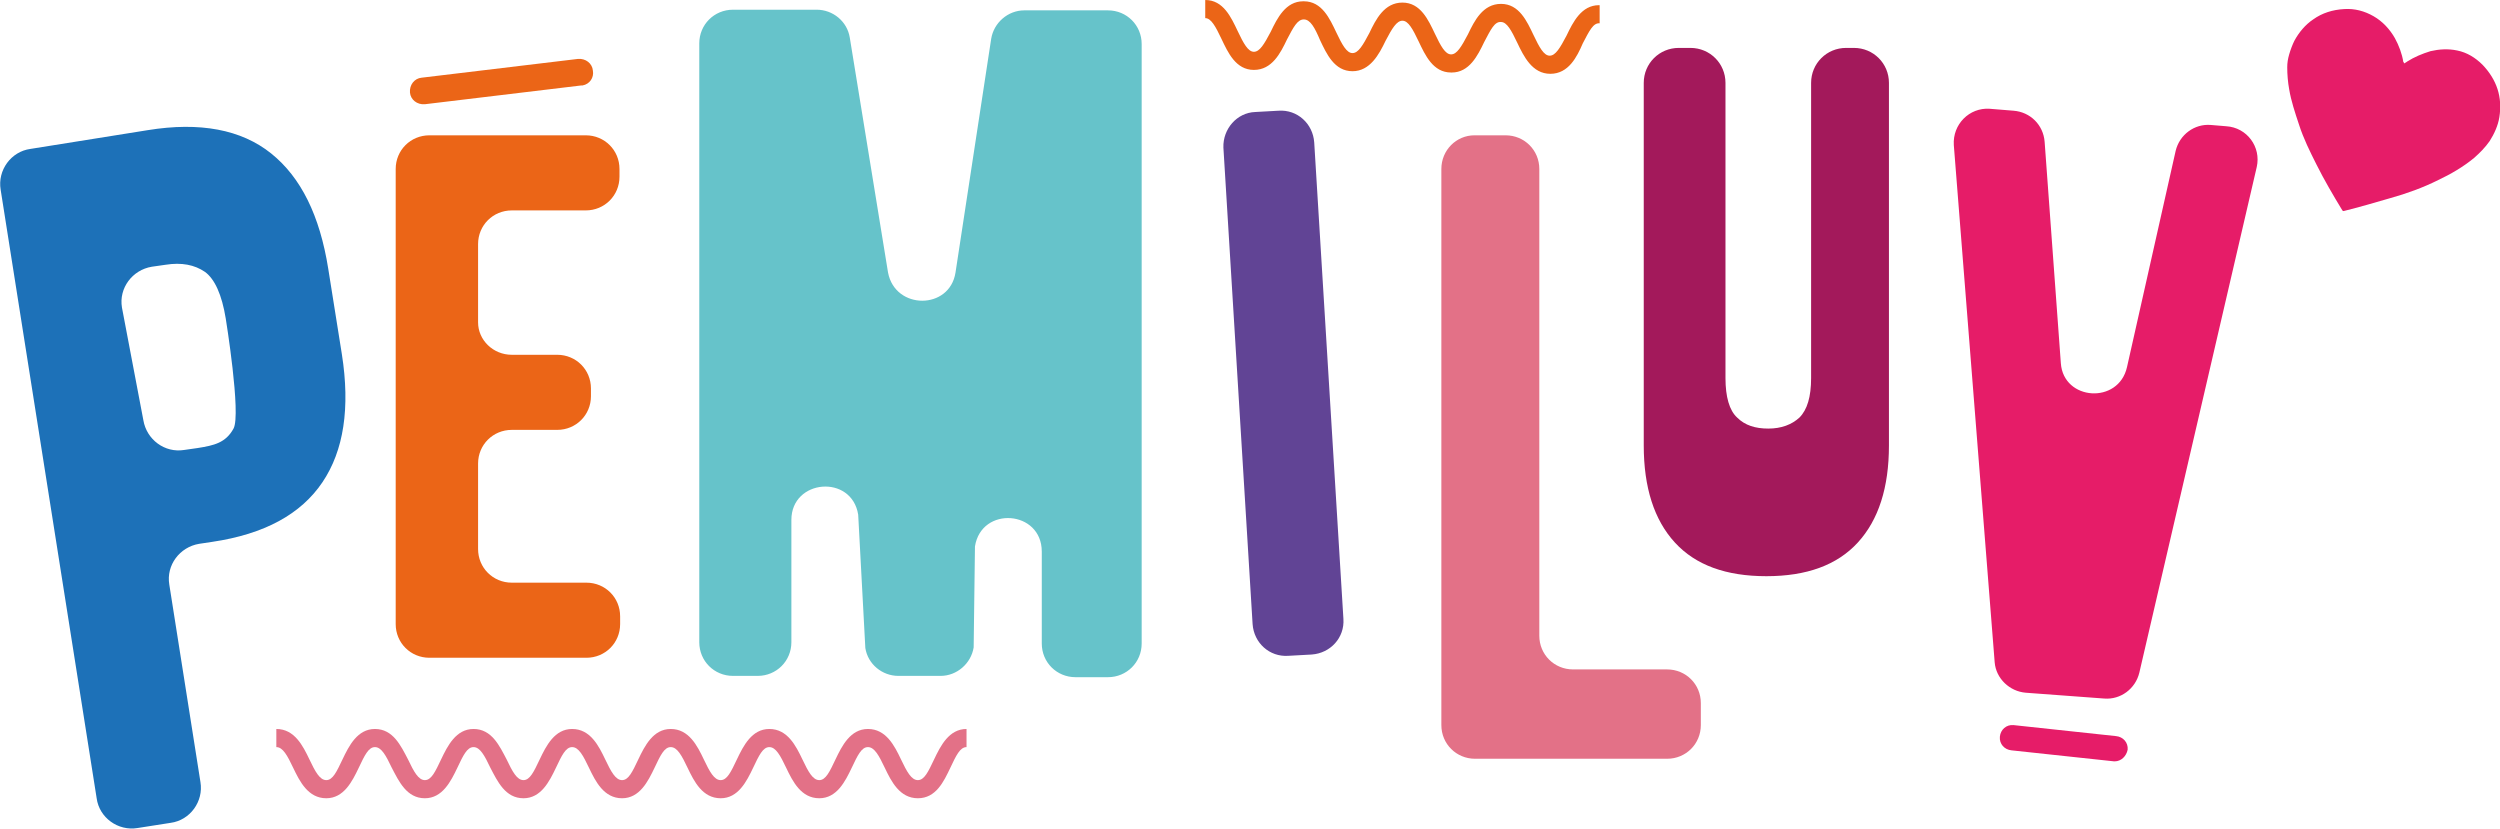 <svg width="208" height="69" viewBox="0 0 208 69" fill="none" xmlns="http://www.w3.org/2000/svg">
<g clip-path="url(#clip0_147_10)">
<path d="M76.367 66.415C74.856 66.415 74.155 65.014 73.615 63.883C73.129 62.859 72.751 62.159 72.212 62.159C71.672 62.159 71.348 62.859 70.862 63.883C70.323 65.014 69.621 66.415 68.164 66.415C66.653 66.415 65.951 65.014 65.412 63.883C64.926 62.859 64.548 62.159 64.008 62.159C63.469 62.159 63.145 62.859 62.659 63.883C62.119 65.014 61.418 66.415 59.961 66.415C58.449 66.415 57.748 65.014 57.208 63.883C56.722 62.859 56.345 62.159 55.805 62.159C55.265 62.159 54.941 62.859 54.456 63.883C53.916 65.014 53.214 66.415 51.757 66.415C50.246 66.415 49.544 65.014 49.005 63.883C48.519 62.859 48.141 62.159 47.602 62.159C47.062 62.159 46.738 62.859 46.252 63.883C45.712 65.014 45.011 66.415 43.554 66.415C42.043 66.415 41.395 65.014 40.801 63.883C40.316 62.859 39.938 62.159 39.398 62.159C38.858 62.159 38.535 62.859 38.049 63.883C37.509 65.014 36.807 66.415 35.35 66.415C33.839 66.415 33.191 65.014 32.598 63.883C32.112 62.859 31.734 62.159 31.195 62.159C30.655 62.159 30.331 62.859 29.845 63.883C29.306 65.014 28.604 66.415 27.147 66.415C25.636 66.415 24.934 65.014 24.394 63.883C23.909 62.859 23.531 62.159 22.991 62.159V60.651C24.502 60.651 25.204 62.051 25.744 63.183C26.229 64.206 26.607 64.906 27.147 64.906C27.687 64.906 28.01 64.206 28.496 63.183C29.036 62.051 29.737 60.651 31.195 60.651C32.706 60.651 33.353 62.051 33.947 63.183C34.433 64.206 34.811 64.906 35.35 64.906C35.89 64.906 36.214 64.206 36.7 63.183C37.239 62.051 37.941 60.651 39.398 60.651C40.909 60.651 41.557 62.051 42.151 63.183C42.636 64.206 43.014 64.906 43.554 64.906C44.093 64.906 44.417 64.206 44.903 63.183C45.443 62.051 46.144 60.651 47.602 60.651C49.113 60.651 49.814 62.051 50.354 63.183C50.84 64.206 51.218 64.906 51.757 64.906C52.297 64.906 52.621 64.206 53.106 63.183C53.646 62.051 54.348 60.651 55.805 60.651C57.316 60.651 58.018 62.051 58.557 63.183C59.043 64.206 59.421 64.906 59.961 64.906C60.5 64.906 60.824 64.206 61.31 63.183C61.849 62.051 62.551 60.651 64.008 60.651C65.519 60.651 66.221 62.051 66.761 63.183C67.246 64.206 67.624 64.906 68.164 64.906C68.704 64.906 69.028 64.206 69.513 63.183C70.053 62.051 70.755 60.651 72.212 60.651C73.723 60.651 74.424 62.051 74.964 63.183C75.45 64.206 75.828 64.906 76.367 64.906C76.907 64.906 77.231 64.206 77.717 63.183C78.256 62.051 78.958 60.651 80.415 60.651V62.159C79.876 62.159 79.552 62.859 79.066 63.883C78.526 65.014 77.879 66.415 76.367 66.415Z" fill="#E37187"/>
<path d="M128.988 6.141C127.477 6.141 126.775 4.686 126.236 3.555C125.75 2.532 125.372 1.831 124.886 1.831C124.347 1.778 124.023 2.478 123.483 3.501C122.943 4.632 122.242 6.033 120.785 6.033C120.785 6.033 120.785 6.033 120.731 6.033C119.22 6.033 118.572 4.578 118.032 3.447C117.546 2.424 117.169 1.724 116.683 1.724C116.197 1.724 115.819 2.37 115.28 3.393C114.74 4.525 113.984 5.925 112.527 5.925C111.016 5.925 110.368 4.471 109.829 3.34C109.397 2.316 109.019 1.616 108.48 1.616C107.94 1.616 107.616 2.262 107.076 3.286C106.537 4.417 105.835 5.817 104.324 5.817C102.813 5.817 102.165 4.363 101.625 3.232C101.14 2.208 100.762 1.508 100.276 1.508V0C101.787 0 102.435 1.454 102.975 2.585C103.46 3.609 103.838 4.309 104.324 4.309C104.81 4.309 105.187 3.663 105.727 2.639C106.267 1.508 106.968 0.108 108.426 0.108C108.426 0.108 108.426 0.108 108.48 0.108C109.991 0.108 110.638 1.562 111.178 2.693C111.664 3.717 112.042 4.417 112.527 4.417C113.013 4.417 113.391 3.77 113.931 2.747C114.47 1.616 115.172 0.215 116.683 0.215C118.194 0.215 118.842 1.67 119.381 2.801C119.867 3.824 120.245 4.525 120.731 4.525C121.216 4.525 121.594 3.878 122.134 2.855C122.674 1.724 123.375 0.323 124.886 0.323C126.398 0.323 127.045 1.778 127.585 2.909C128.071 3.932 128.448 4.632 128.934 4.632C129.42 4.632 129.798 3.986 130.337 2.963C130.877 1.831 131.579 0.431 133.036 0.431C133.036 0.431 133.036 0.431 133.09 0.431V1.939C132.55 1.885 132.226 2.585 131.687 3.609C131.201 4.74 130.499 6.141 128.988 6.141Z" fill="#EB6517"/>
<path d="M12.305 10.827C16.623 10.127 20.077 10.773 22.559 12.766C25.042 14.759 26.607 17.937 27.309 22.354L28.442 29.464C29.144 33.934 28.604 37.489 26.823 40.129C25.042 42.768 22.02 44.438 17.648 45.084L16.569 45.246C14.95 45.515 13.816 47.023 14.086 48.639L16.677 65.068C16.947 66.684 15.813 68.246 14.194 68.461L11.442 68.892C9.823 69.162 8.257 68.031 8.042 66.415L0.054 15.782C-0.216 14.166 0.918 12.604 2.537 12.389L12.305 10.827ZM18.782 26.501C18.458 24.508 17.864 23.215 17.055 22.623C16.191 22.03 15.112 21.815 13.762 22.03L12.629 22.192C11.01 22.461 9.877 23.97 10.146 25.585L11.927 34.958C12.197 36.574 13.708 37.705 15.328 37.436L16.461 37.274C17.81 37.059 18.782 36.843 19.429 35.658C20.077 34.473 18.782 26.501 18.782 26.501Z" fill="#1D71B8"/>
<path d="M42.582 29.518H46.36C47.925 29.518 49.167 30.756 49.167 32.319V32.965C49.167 34.527 47.925 35.766 46.36 35.766H42.582C41.017 35.766 39.776 37.005 39.776 38.567V45.677C39.776 47.239 41.017 48.478 42.582 48.478H48.789C50.354 48.478 51.595 49.717 51.595 51.279V51.925C51.595 53.487 50.354 54.726 48.789 54.726H35.728C34.163 54.726 32.922 53.487 32.922 51.925V14.059C32.922 12.496 34.163 11.258 35.728 11.258H48.735C50.3 11.258 51.541 12.496 51.541 14.059V14.705C51.541 16.267 50.3 17.506 48.735 17.506H42.582C41.017 17.506 39.776 18.745 39.776 20.307V26.824C39.776 28.279 41.017 29.518 42.582 29.518Z" fill="#EB6517"/>
<path d="M79.498 22.677L82.466 3.232C82.682 1.885 83.869 0.862 85.219 0.862H92.181C93.746 0.862 94.987 2.101 94.987 3.663V53.541C94.987 55.103 93.746 56.342 92.181 56.342H89.482C87.917 56.342 86.676 55.103 86.676 53.541V45.892C86.676 42.445 81.656 42.068 81.117 45.461L81.009 53.864C80.793 55.211 79.606 56.234 78.256 56.234H74.748C73.399 56.234 72.212 55.265 71.996 53.918L71.402 42.822C70.862 39.429 65.843 39.859 65.843 43.253V53.433C65.843 54.995 64.602 56.234 63.037 56.234H60.986C59.421 56.234 58.18 54.995 58.18 53.433V3.609C58.18 2.047 59.421 0.808 60.986 0.808H67.948C69.297 0.808 70.485 1.778 70.701 3.124L73.885 22.677C74.478 25.801 79.012 25.801 79.498 22.677Z" fill="#66C3CA"/>
<path d="M104.432 9.319L106.375 9.211C107.94 9.103 109.235 10.288 109.343 11.85L111.772 51.494C111.88 53.056 110.692 54.349 109.127 54.457L107.184 54.564C105.619 54.672 104.324 53.487 104.216 51.925L101.787 12.281C101.733 10.719 102.921 9.372 104.432 9.319Z" fill="#614495"/>
<path d="M122.674 11.258H125.264C126.829 11.258 128.071 12.496 128.071 14.059V52.895C128.071 54.457 129.312 55.696 130.877 55.696H138.703C140.268 55.696 141.509 56.934 141.509 58.496V60.328C141.509 61.89 140.268 63.129 138.703 63.129H122.728C121.162 63.129 119.921 61.89 119.921 60.328V14.059C119.921 12.496 121.162 11.258 122.674 11.258Z" fill="#E37187"/>
<path d="M140.646 3.986C142.265 3.986 143.56 5.279 143.56 6.895V31.457C143.56 33.019 143.884 34.15 144.531 34.742C145.179 35.389 146.043 35.658 147.122 35.658C148.201 35.658 149.065 35.335 149.713 34.742C150.36 34.096 150.684 33.019 150.684 31.457V6.895C150.684 5.279 151.979 3.986 153.598 3.986H154.246C155.865 3.986 157.16 5.279 157.16 6.895V37.059C157.16 40.56 156.297 43.253 154.57 45.138C152.843 47.023 150.306 47.939 146.96 47.939C143.614 47.939 141.077 47.023 139.35 45.138C137.623 43.253 136.76 40.56 136.76 37.059V6.895C136.76 5.279 138.055 3.986 139.674 3.986H140.646Z" fill="#A3195B"/>
<path d="M176.967 30.541L181.015 12.55C181.339 11.204 182.58 10.288 183.929 10.396L185.225 10.504C186.952 10.611 188.139 12.227 187.761 13.897L177.993 55.965C177.669 57.312 176.428 58.227 175.078 58.119L168.548 57.635C167.199 57.527 166.065 56.45 165.957 55.103L162.557 12.066C162.449 10.342 163.853 8.941 165.526 9.049L167.523 9.211C168.926 9.319 170.005 10.396 170.113 11.796L171.462 30.218C171.678 33.342 176.266 33.665 176.967 30.541Z" fill="#E61C68"/>
<path d="M175.942 63.344H175.888L167.361 62.429C166.767 62.375 166.335 61.89 166.389 61.297C166.443 60.705 166.929 60.274 167.523 60.328L176.05 61.244C176.643 61.297 177.075 61.782 177.021 62.375C176.913 62.913 176.482 63.344 175.942 63.344Z" fill="#E61C68"/>
<path d="M48.465 7.11C48.411 7.11 48.411 7.11 48.357 7.11L35.35 8.672C34.703 8.726 34.163 8.295 34.109 7.703C34.055 7.056 34.487 6.518 35.08 6.464L48.087 4.902C48.735 4.848 49.275 5.279 49.328 5.871C49.436 6.464 49.059 7.002 48.465 7.11Z" fill="#EB6517"/>
<path d="M200.012 5.279C200.12 5.225 200.228 5.171 200.282 5.117C200.876 4.74 201.524 4.471 202.225 4.255C202.927 4.094 203.682 4.04 204.438 4.201C205.248 4.363 205.949 4.794 206.543 5.386C207.73 6.625 208.216 8.08 207.946 9.749C207.838 10.45 207.514 11.15 207.137 11.742C206.759 12.281 206.327 12.712 205.841 13.143C204.924 13.897 203.898 14.489 202.873 14.974C201.578 15.621 200.228 16.105 198.879 16.482C197.584 16.86 196.289 17.236 194.993 17.56C194.939 17.56 194.939 17.56 194.885 17.506C194.13 16.267 193.374 14.974 192.727 13.681C192.187 12.604 191.647 11.527 191.269 10.342C190.946 9.372 190.622 8.403 190.46 7.433C190.352 6.841 190.298 6.194 190.298 5.602C190.298 5.225 190.352 4.902 190.46 4.525C190.568 4.148 190.73 3.717 190.892 3.393C191.269 2.693 191.809 2.047 192.457 1.616C193.212 1.077 194.076 0.808 195.047 0.754C195.911 0.7 196.72 0.916 197.476 1.347C198.231 1.778 198.825 2.424 199.257 3.178C199.581 3.771 199.851 4.471 199.959 5.171C200.012 5.171 200.012 5.225 200.012 5.279Z" fill="#E61C68"/>
</g>
<defs>
<clipPath id="clip0_147_10">
<rect width="208" height="69" fill="white"/>
</clipPath>
</defs>
</svg>
